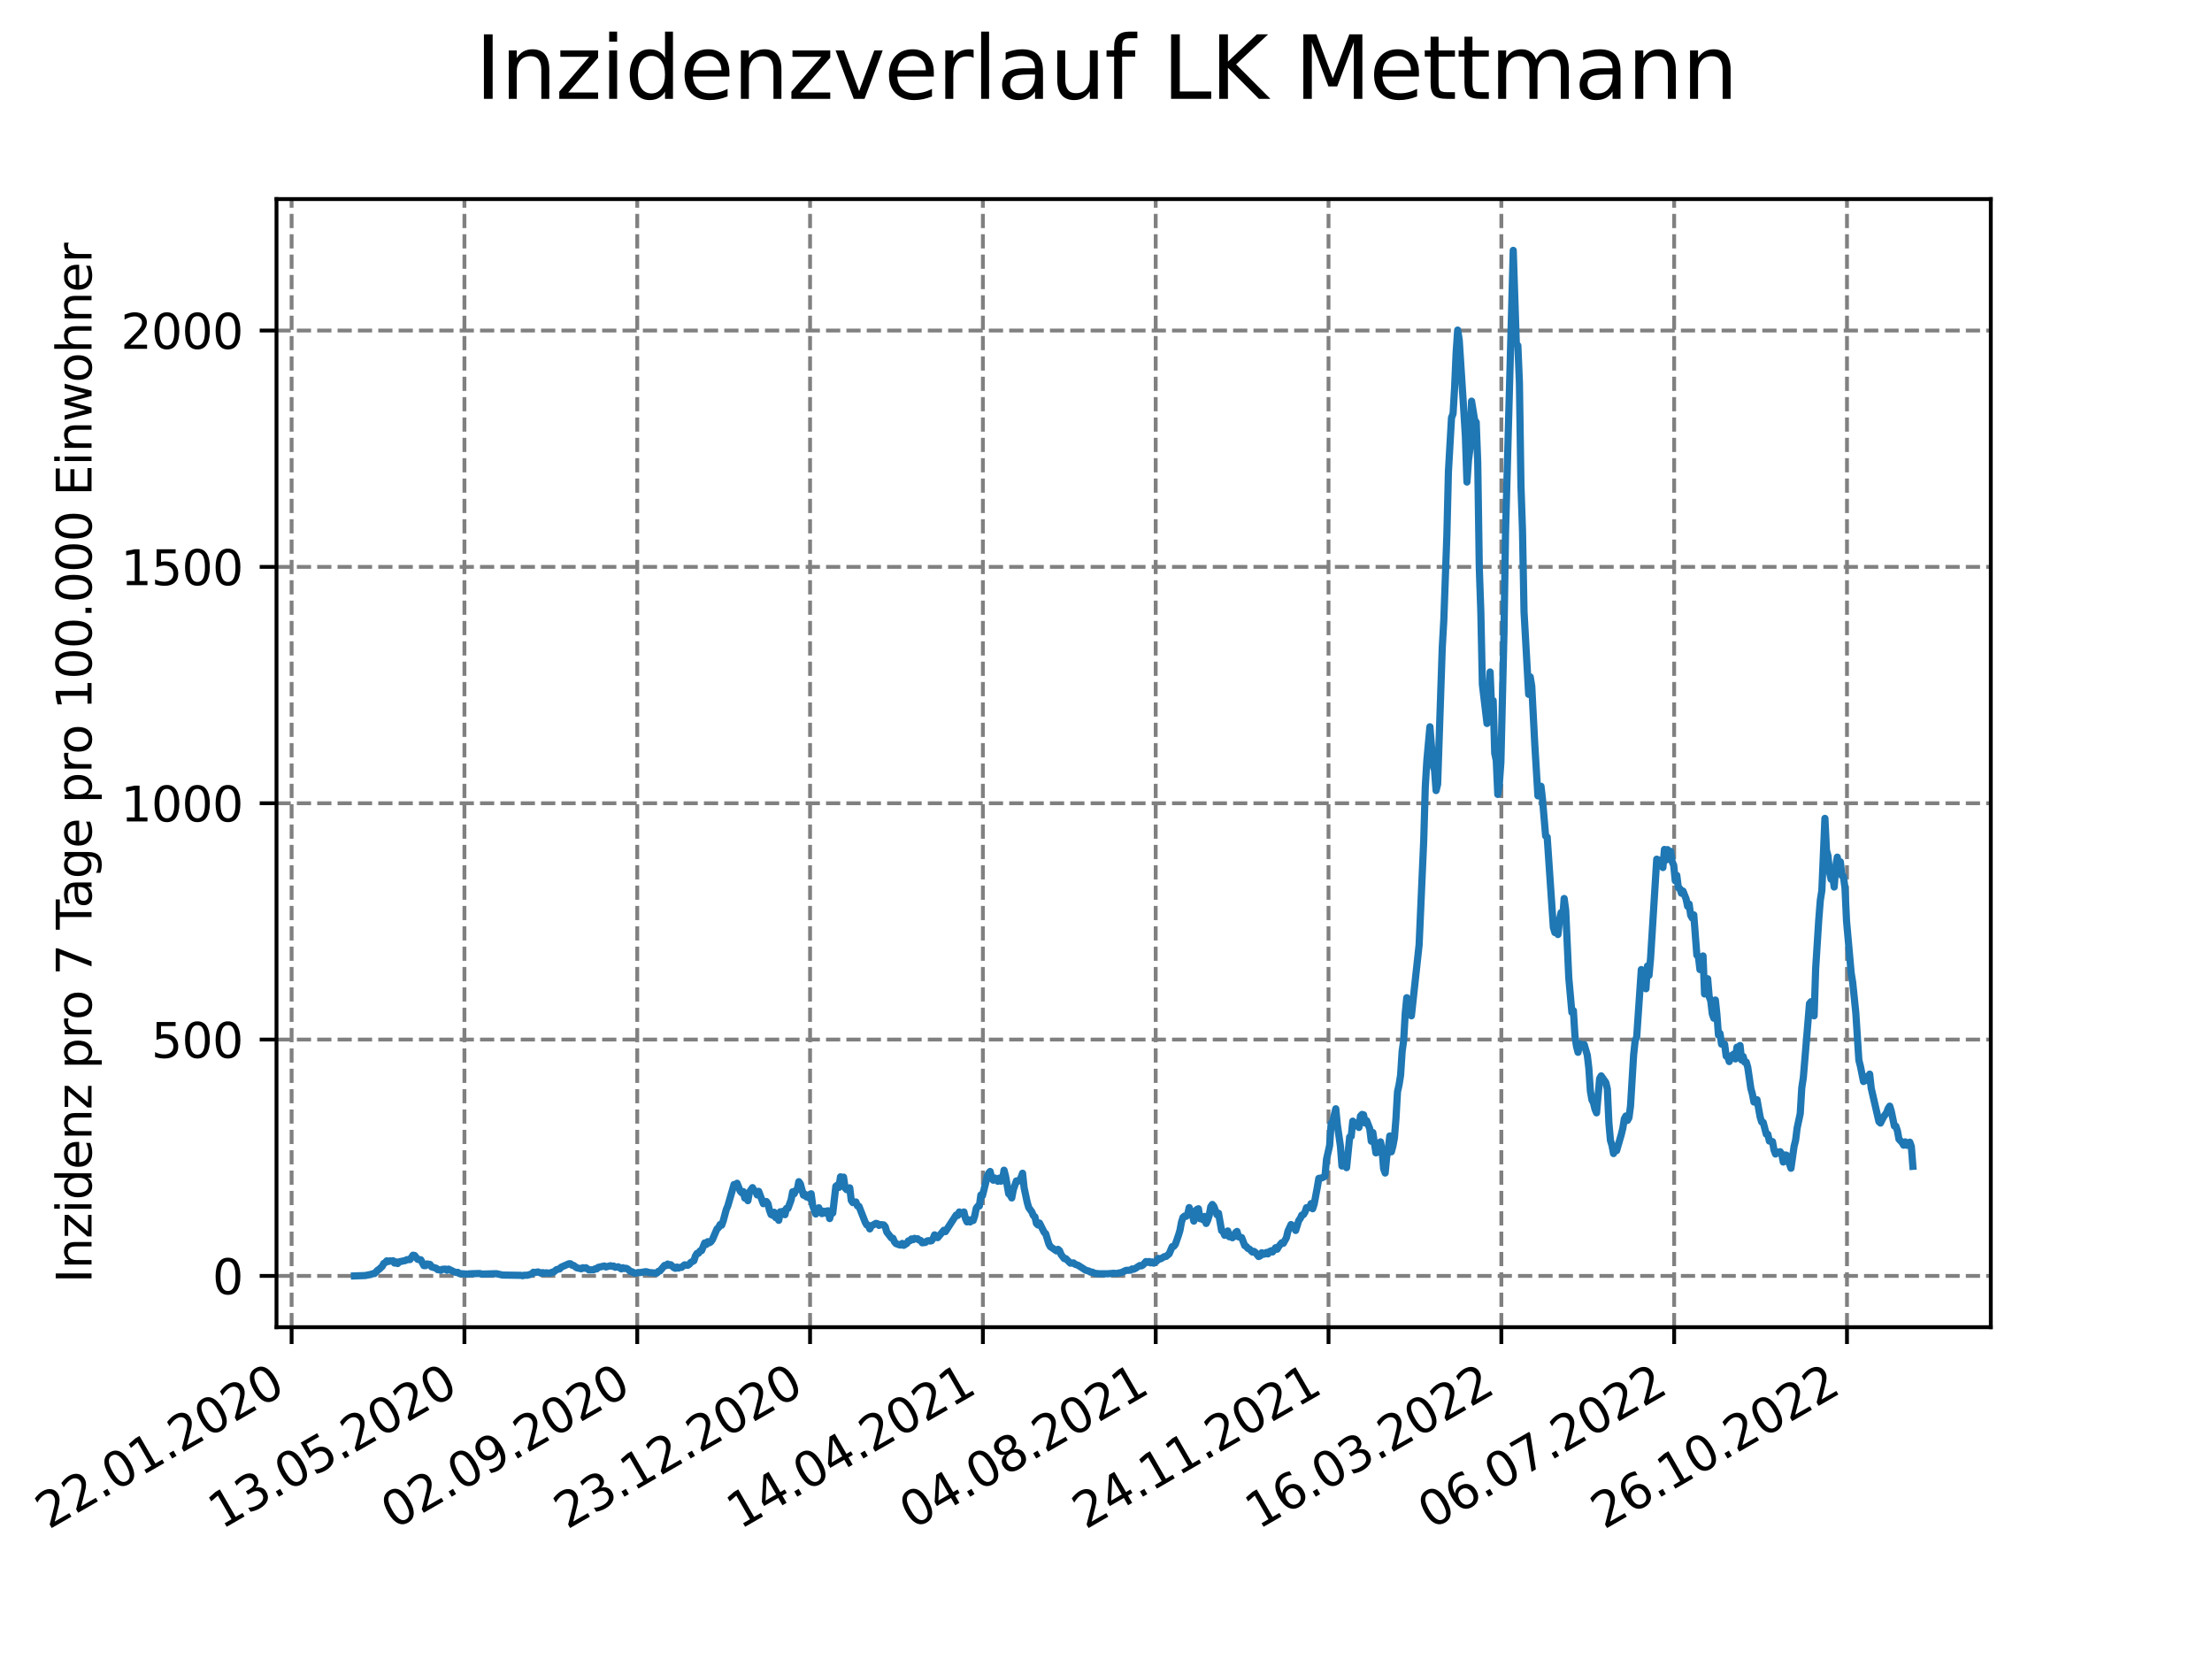 <?xml version="1.0" encoding="utf-8" standalone="no"?>
<!DOCTYPE svg PUBLIC "-//W3C//DTD SVG 1.1//EN"
  "http://www.w3.org/Graphics/SVG/1.1/DTD/svg11.dtd">
<svg xmlns:xlink="http://www.w3.org/1999/xlink" width="460.8pt" height="345.6pt" viewBox="0 0 460.8 345.6" xmlns="http://www.w3.org/2000/svg" version="1.1">
 <defs>
  <style type="text/css">*{stroke-linejoin: round; stroke-linecap: butt}</style>
 </defs>
 <g id="figure_1">
  <g id="patch_1">
   <path d="M 0 345.6 
L 460.8 345.6 
L 460.8 0 
L 0 0 
z
" style="fill: #ffffff"/>
  </g>
  <g id="axes_1">
   <g id="patch_2">
    <path d="M 57.6 276.48 
L 414.72 276.48 
L 414.72 41.472 
L 57.6 41.472 
z
" style="fill: #ffffff"/>
   </g>
   <g id="matplotlib.axis_1">
    <g id="xtick_1">
     <g id="line2d_1">
      <path d="M 60.747 276.48 
L 60.747 41.472 
" clip-path="url(#pd60120ddf6)" style="fill: none; stroke-dasharray: 2.96,1.28; stroke-dashoffset: 0; stroke: #808080; stroke-width: 0.8"/>
     </g>
     <g id="line2d_2">
      <defs>
       <path id="m080e0772f0" d="M 0 0 
L 0 3.5 
" style="stroke: #000000; stroke-width: 0.8"/>
      </defs>
      <g>
       <use xlink:href="#m080e0772f0" x="60.747" y="276.48" style="stroke: #000000; stroke-width: 0.8"/>
      </g>
     </g>
     <g id="text_1">
      <!-- 22.01.2020 -->
      <g transform="translate(10.122 318.689) rotate(-30) scale(0.1 -0.1)">
       <defs>
        <path id="DejaVuSans-32" d="M 1228 531 
L 3431 531 
L 3431 0 
L 469 0 
L 469 531 
Q 828 903 1448 1529 
Q 2069 2156 2228 2338 
Q 2531 2678 2651 2914 
Q 2772 3150 2772 3378 
Q 2772 3750 2511 3984 
Q 2250 4219 1831 4219 
Q 1534 4219 1204 4116 
Q 875 4013 500 3803 
L 500 4441 
Q 881 4594 1212 4672 
Q 1544 4750 1819 4750 
Q 2544 4750 2975 4387 
Q 3406 4025 3406 3419 
Q 3406 3131 3298 2873 
Q 3191 2616 2906 2266 
Q 2828 2175 2409 1742 
Q 1991 1309 1228 531 
z
" transform="scale(0.016)"/>
        <path id="DejaVuSans-2e" d="M 684 794 
L 1344 794 
L 1344 0 
L 684 0 
L 684 794 
z
" transform="scale(0.016)"/>
        <path id="DejaVuSans-30" d="M 2034 4250 
Q 1547 4250 1301 3770 
Q 1056 3291 1056 2328 
Q 1056 1369 1301 889 
Q 1547 409 2034 409 
Q 2525 409 2770 889 
Q 3016 1369 3016 2328 
Q 3016 3291 2770 3770 
Q 2525 4250 2034 4250 
z
M 2034 4750 
Q 2819 4750 3233 4129 
Q 3647 3509 3647 2328 
Q 3647 1150 3233 529 
Q 2819 -91 2034 -91 
Q 1250 -91 836 529 
Q 422 1150 422 2328 
Q 422 3509 836 4129 
Q 1250 4750 2034 4750 
z
" transform="scale(0.016)"/>
        <path id="DejaVuSans-31" d="M 794 531 
L 1825 531 
L 1825 4091 
L 703 3866 
L 703 4441 
L 1819 4666 
L 2450 4666 
L 2450 531 
L 3481 531 
L 3481 0 
L 794 0 
L 794 531 
z
" transform="scale(0.016)"/>
       </defs>
       <use xlink:href="#DejaVuSans-32"/>
       <use xlink:href="#DejaVuSans-32" x="63.623"/>
       <use xlink:href="#DejaVuSans-2e" x="127.246"/>
       <use xlink:href="#DejaVuSans-30" x="159.033"/>
       <use xlink:href="#DejaVuSans-31" x="222.656"/>
       <use xlink:href="#DejaVuSans-2e" x="286.279"/>
       <use xlink:href="#DejaVuSans-32" x="318.066"/>
       <use xlink:href="#DejaVuSans-30" x="381.689"/>
       <use xlink:href="#DejaVuSans-32" x="445.312"/>
       <use xlink:href="#DejaVuSans-30" x="508.936"/>
      </g>
     </g>
    </g>
    <g id="xtick_2">
     <g id="line2d_3">
      <path d="M 96.749 276.48 
L 96.749 41.472 
" clip-path="url(#pd60120ddf6)" style="fill: none; stroke-dasharray: 2.96,1.28; stroke-dashoffset: 0; stroke: #808080; stroke-width: 0.8"/>
     </g>
     <g id="line2d_4">
      <g>
       <use xlink:href="#m080e0772f0" x="96.749" y="276.48" style="stroke: #000000; stroke-width: 0.8"/>
      </g>
     </g>
     <g id="text_2">
      <!-- 13.05.2020 -->
      <g transform="translate(46.124 318.689) rotate(-30) scale(0.1 -0.1)">
       <defs>
        <path id="DejaVuSans-33" d="M 2597 2516 
Q 3050 2419 3304 2112 
Q 3559 1806 3559 1356 
Q 3559 666 3084 287 
Q 2609 -91 1734 -91 
Q 1441 -91 1130 -33 
Q 819 25 488 141 
L 488 750 
Q 750 597 1062 519 
Q 1375 441 1716 441 
Q 2309 441 2620 675 
Q 2931 909 2931 1356 
Q 2931 1769 2642 2001 
Q 2353 2234 1838 2234 
L 1294 2234 
L 1294 2753 
L 1863 2753 
Q 2328 2753 2575 2939 
Q 2822 3125 2822 3475 
Q 2822 3834 2567 4026 
Q 2313 4219 1838 4219 
Q 1578 4219 1281 4162 
Q 984 4106 628 3988 
L 628 4550 
Q 988 4650 1302 4700 
Q 1616 4750 1894 4750 
Q 2613 4750 3031 4423 
Q 3450 4097 3450 3541 
Q 3450 3153 3228 2886 
Q 3006 2619 2597 2516 
z
" transform="scale(0.016)"/>
        <path id="DejaVuSans-35" d="M 691 4666 
L 3169 4666 
L 3169 4134 
L 1269 4134 
L 1269 2991 
Q 1406 3038 1543 3061 
Q 1681 3084 1819 3084 
Q 2600 3084 3056 2656 
Q 3513 2228 3513 1497 
Q 3513 744 3044 326 
Q 2575 -91 1722 -91 
Q 1428 -91 1123 -41 
Q 819 9 494 109 
L 494 744 
Q 775 591 1075 516 
Q 1375 441 1709 441 
Q 2250 441 2565 725 
Q 2881 1009 2881 1497 
Q 2881 1984 2565 2268 
Q 2250 2553 1709 2553 
Q 1456 2553 1204 2497 
Q 953 2441 691 2322 
L 691 4666 
z
" transform="scale(0.016)"/>
       </defs>
       <use xlink:href="#DejaVuSans-31"/>
       <use xlink:href="#DejaVuSans-33" x="63.623"/>
       <use xlink:href="#DejaVuSans-2e" x="127.246"/>
       <use xlink:href="#DejaVuSans-30" x="159.033"/>
       <use xlink:href="#DejaVuSans-35" x="222.656"/>
       <use xlink:href="#DejaVuSans-2e" x="286.279"/>
       <use xlink:href="#DejaVuSans-32" x="318.066"/>
       <use xlink:href="#DejaVuSans-30" x="381.689"/>
       <use xlink:href="#DejaVuSans-32" x="445.312"/>
       <use xlink:href="#DejaVuSans-30" x="508.936"/>
      </g>
     </g>
    </g>
    <g id="xtick_3">
     <g id="line2d_5">
      <path d="M 132.75 276.48 
L 132.75 41.472 
" clip-path="url(#pd60120ddf6)" style="fill: none; stroke-dasharray: 2.96,1.28; stroke-dashoffset: 0; stroke: #808080; stroke-width: 0.8"/>
     </g>
     <g id="line2d_6">
      <g>
       <use xlink:href="#m080e0772f0" x="132.75" y="276.48" style="stroke: #000000; stroke-width: 0.8"/>
      </g>
     </g>
     <g id="text_3">
      <!-- 02.09.2020 -->
      <g transform="translate(82.125 318.689) rotate(-30) scale(0.1 -0.1)">
       <defs>
        <path id="DejaVuSans-39" d="M 703 97 
L 703 672 
Q 941 559 1184 500 
Q 1428 441 1663 441 
Q 2288 441 2617 861 
Q 2947 1281 2994 2138 
Q 2813 1869 2534 1725 
Q 2256 1581 1919 1581 
Q 1219 1581 811 2004 
Q 403 2428 403 3163 
Q 403 3881 828 4315 
Q 1253 4750 1959 4750 
Q 2769 4750 3195 4129 
Q 3622 3509 3622 2328 
Q 3622 1225 3098 567 
Q 2575 -91 1691 -91 
Q 1453 -91 1209 -44 
Q 966 3 703 97 
z
M 1959 2075 
Q 2384 2075 2632 2365 
Q 2881 2656 2881 3163 
Q 2881 3666 2632 3958 
Q 2384 4250 1959 4250 
Q 1534 4250 1286 3958 
Q 1038 3666 1038 3163 
Q 1038 2656 1286 2365 
Q 1534 2075 1959 2075 
z
" transform="scale(0.016)"/>
       </defs>
       <use xlink:href="#DejaVuSans-30"/>
       <use xlink:href="#DejaVuSans-32" x="63.623"/>
       <use xlink:href="#DejaVuSans-2e" x="127.246"/>
       <use xlink:href="#DejaVuSans-30" x="159.033"/>
       <use xlink:href="#DejaVuSans-39" x="222.656"/>
       <use xlink:href="#DejaVuSans-2e" x="286.279"/>
       <use xlink:href="#DejaVuSans-32" x="318.066"/>
       <use xlink:href="#DejaVuSans-30" x="381.689"/>
       <use xlink:href="#DejaVuSans-32" x="445.312"/>
       <use xlink:href="#DejaVuSans-30" x="508.936"/>
      </g>
     </g>
    </g>
    <g id="xtick_4">
     <g id="line2d_7">
      <path d="M 168.751 276.48 
L 168.751 41.472 
" clip-path="url(#pd60120ddf6)" style="fill: none; stroke-dasharray: 2.96,1.28; stroke-dashoffset: 0; stroke: #808080; stroke-width: 0.8"/>
     </g>
     <g id="line2d_8">
      <g>
       <use xlink:href="#m080e0772f0" x="168.751" y="276.48" style="stroke: #000000; stroke-width: 0.8"/>
      </g>
     </g>
     <g id="text_4">
      <!-- 23.12.2020 -->
      <g transform="translate(118.126 318.689) rotate(-30) scale(0.1 -0.1)">
       <use xlink:href="#DejaVuSans-32"/>
       <use xlink:href="#DejaVuSans-33" x="63.623"/>
       <use xlink:href="#DejaVuSans-2e" x="127.246"/>
       <use xlink:href="#DejaVuSans-31" x="159.033"/>
       <use xlink:href="#DejaVuSans-32" x="222.656"/>
       <use xlink:href="#DejaVuSans-2e" x="286.279"/>
       <use xlink:href="#DejaVuSans-32" x="318.066"/>
       <use xlink:href="#DejaVuSans-30" x="381.689"/>
       <use xlink:href="#DejaVuSans-32" x="445.312"/>
       <use xlink:href="#DejaVuSans-30" x="508.936"/>
      </g>
     </g>
    </g>
    <g id="xtick_5">
     <g id="line2d_9">
      <path d="M 204.753 276.48 
L 204.753 41.472 
" clip-path="url(#pd60120ddf6)" style="fill: none; stroke-dasharray: 2.96,1.28; stroke-dashoffset: 0; stroke: #808080; stroke-width: 0.8"/>
     </g>
     <g id="line2d_10">
      <g>
       <use xlink:href="#m080e0772f0" x="204.753" y="276.48" style="stroke: #000000; stroke-width: 0.8"/>
      </g>
     </g>
     <g id="text_5">
      <!-- 14.04.2021 -->
      <g transform="translate(154.127 318.689) rotate(-30) scale(0.1 -0.1)">
       <defs>
        <path id="DejaVuSans-34" d="M 2419 4116 
L 825 1625 
L 2419 1625 
L 2419 4116 
z
M 2253 4666 
L 3047 4666 
L 3047 1625 
L 3713 1625 
L 3713 1100 
L 3047 1100 
L 3047 0 
L 2419 0 
L 2419 1100 
L 313 1100 
L 313 1709 
L 2253 4666 
z
" transform="scale(0.016)"/>
       </defs>
       <use xlink:href="#DejaVuSans-31"/>
       <use xlink:href="#DejaVuSans-34" x="63.623"/>
       <use xlink:href="#DejaVuSans-2e" x="127.246"/>
       <use xlink:href="#DejaVuSans-30" x="159.033"/>
       <use xlink:href="#DejaVuSans-34" x="222.656"/>
       <use xlink:href="#DejaVuSans-2e" x="286.279"/>
       <use xlink:href="#DejaVuSans-32" x="318.066"/>
       <use xlink:href="#DejaVuSans-30" x="381.689"/>
       <use xlink:href="#DejaVuSans-32" x="445.312"/>
       <use xlink:href="#DejaVuSans-31" x="508.936"/>
      </g>
     </g>
    </g>
    <g id="xtick_6">
     <g id="line2d_11">
      <path d="M 240.754 276.48 
L 240.754 41.472 
" clip-path="url(#pd60120ddf6)" style="fill: none; stroke-dasharray: 2.96,1.28; stroke-dashoffset: 0; stroke: #808080; stroke-width: 0.8"/>
     </g>
     <g id="line2d_12">
      <g>
       <use xlink:href="#m080e0772f0" x="240.754" y="276.48" style="stroke: #000000; stroke-width: 0.8"/>
      </g>
     </g>
     <g id="text_6">
      <!-- 04.08.2021 -->
      <g transform="translate(190.129 318.689) rotate(-30) scale(0.1 -0.1)">
       <defs>
        <path id="DejaVuSans-38" d="M 2034 2216 
Q 1584 2216 1326 1975 
Q 1069 1734 1069 1313 
Q 1069 891 1326 650 
Q 1584 409 2034 409 
Q 2484 409 2743 651 
Q 3003 894 3003 1313 
Q 3003 1734 2745 1975 
Q 2488 2216 2034 2216 
z
M 1403 2484 
Q 997 2584 770 2862 
Q 544 3141 544 3541 
Q 544 4100 942 4425 
Q 1341 4750 2034 4750 
Q 2731 4750 3128 4425 
Q 3525 4100 3525 3541 
Q 3525 3141 3298 2862 
Q 3072 2584 2669 2484 
Q 3125 2378 3379 2068 
Q 3634 1759 3634 1313 
Q 3634 634 3220 271 
Q 2806 -91 2034 -91 
Q 1263 -91 848 271 
Q 434 634 434 1313 
Q 434 1759 690 2068 
Q 947 2378 1403 2484 
z
M 1172 3481 
Q 1172 3119 1398 2916 
Q 1625 2713 2034 2713 
Q 2441 2713 2670 2916 
Q 2900 3119 2900 3481 
Q 2900 3844 2670 4047 
Q 2441 4250 2034 4250 
Q 1625 4250 1398 4047 
Q 1172 3844 1172 3481 
z
" transform="scale(0.016)"/>
       </defs>
       <use xlink:href="#DejaVuSans-30"/>
       <use xlink:href="#DejaVuSans-34" x="63.623"/>
       <use xlink:href="#DejaVuSans-2e" x="127.246"/>
       <use xlink:href="#DejaVuSans-30" x="159.033"/>
       <use xlink:href="#DejaVuSans-38" x="222.656"/>
       <use xlink:href="#DejaVuSans-2e" x="286.279"/>
       <use xlink:href="#DejaVuSans-32" x="318.066"/>
       <use xlink:href="#DejaVuSans-30" x="381.689"/>
       <use xlink:href="#DejaVuSans-32" x="445.312"/>
       <use xlink:href="#DejaVuSans-31" x="508.936"/>
      </g>
     </g>
    </g>
    <g id="xtick_7">
     <g id="line2d_13">
      <path d="M 276.755 276.48 
L 276.755 41.472 
" clip-path="url(#pd60120ddf6)" style="fill: none; stroke-dasharray: 2.96,1.28; stroke-dashoffset: 0; stroke: #808080; stroke-width: 0.8"/>
     </g>
     <g id="line2d_14">
      <g>
       <use xlink:href="#m080e0772f0" x="276.755" y="276.48" style="stroke: #000000; stroke-width: 0.8"/>
      </g>
     </g>
     <g id="text_7">
      <!-- 24.11.2021 -->
      <g transform="translate(226.13 318.689) rotate(-30) scale(0.1 -0.1)">
       <use xlink:href="#DejaVuSans-32"/>
       <use xlink:href="#DejaVuSans-34" x="63.623"/>
       <use xlink:href="#DejaVuSans-2e" x="127.246"/>
       <use xlink:href="#DejaVuSans-31" x="159.033"/>
       <use xlink:href="#DejaVuSans-31" x="222.656"/>
       <use xlink:href="#DejaVuSans-2e" x="286.279"/>
       <use xlink:href="#DejaVuSans-32" x="318.066"/>
       <use xlink:href="#DejaVuSans-30" x="381.689"/>
       <use xlink:href="#DejaVuSans-32" x="445.312"/>
       <use xlink:href="#DejaVuSans-31" x="508.936"/>
      </g>
     </g>
    </g>
    <g id="xtick_8">
     <g id="line2d_15">
      <path d="M 312.757 276.48 
L 312.757 41.472 
" clip-path="url(#pd60120ddf6)" style="fill: none; stroke-dasharray: 2.96,1.28; stroke-dashoffset: 0; stroke: #808080; stroke-width: 0.8"/>
     </g>
     <g id="line2d_16">
      <g>
       <use xlink:href="#m080e0772f0" x="312.757" y="276.48" style="stroke: #000000; stroke-width: 0.8"/>
      </g>
     </g>
     <g id="text_8">
      <!-- 16.03.2022 -->
      <g transform="translate(262.131 318.689) rotate(-30) scale(0.1 -0.1)">
       <defs>
        <path id="DejaVuSans-36" d="M 2113 2584 
Q 1688 2584 1439 2293 
Q 1191 2003 1191 1497 
Q 1191 994 1439 701 
Q 1688 409 2113 409 
Q 2538 409 2786 701 
Q 3034 994 3034 1497 
Q 3034 2003 2786 2293 
Q 2538 2584 2113 2584 
z
M 3366 4563 
L 3366 3988 
Q 3128 4100 2886 4159 
Q 2644 4219 2406 4219 
Q 1781 4219 1451 3797 
Q 1122 3375 1075 2522 
Q 1259 2794 1537 2939 
Q 1816 3084 2150 3084 
Q 2853 3084 3261 2657 
Q 3669 2231 3669 1497 
Q 3669 778 3244 343 
Q 2819 -91 2113 -91 
Q 1303 -91 875 529 
Q 447 1150 447 2328 
Q 447 3434 972 4092 
Q 1497 4750 2381 4750 
Q 2619 4750 2861 4703 
Q 3103 4656 3366 4563 
z
" transform="scale(0.016)"/>
       </defs>
       <use xlink:href="#DejaVuSans-31"/>
       <use xlink:href="#DejaVuSans-36" x="63.623"/>
       <use xlink:href="#DejaVuSans-2e" x="127.246"/>
       <use xlink:href="#DejaVuSans-30" x="159.033"/>
       <use xlink:href="#DejaVuSans-33" x="222.656"/>
       <use xlink:href="#DejaVuSans-2e" x="286.279"/>
       <use xlink:href="#DejaVuSans-32" x="318.066"/>
       <use xlink:href="#DejaVuSans-30" x="381.689"/>
       <use xlink:href="#DejaVuSans-32" x="445.312"/>
       <use xlink:href="#DejaVuSans-32" x="508.936"/>
      </g>
     </g>
    </g>
    <g id="xtick_9">
     <g id="line2d_17">
      <path d="M 348.758 276.48 
L 348.758 41.472 
" clip-path="url(#pd60120ddf6)" style="fill: none; stroke-dasharray: 2.96,1.28; stroke-dashoffset: 0; stroke: #808080; stroke-width: 0.8"/>
     </g>
     <g id="line2d_18">
      <g>
       <use xlink:href="#m080e0772f0" x="348.758" y="276.48" style="stroke: #000000; stroke-width: 0.8"/>
      </g>
     </g>
     <g id="text_9">
      <!-- 06.07.2022 -->
      <g transform="translate(298.133 318.689) rotate(-30) scale(0.1 -0.1)">
       <defs>
        <path id="DejaVuSans-37" d="M 525 4666 
L 3525 4666 
L 3525 4397 
L 1831 0 
L 1172 0 
L 2766 4134 
L 525 4134 
L 525 4666 
z
" transform="scale(0.016)"/>
       </defs>
       <use xlink:href="#DejaVuSans-30"/>
       <use xlink:href="#DejaVuSans-36" x="63.623"/>
       <use xlink:href="#DejaVuSans-2e" x="127.246"/>
       <use xlink:href="#DejaVuSans-30" x="159.033"/>
       <use xlink:href="#DejaVuSans-37" x="222.656"/>
       <use xlink:href="#DejaVuSans-2e" x="286.279"/>
       <use xlink:href="#DejaVuSans-32" x="318.066"/>
       <use xlink:href="#DejaVuSans-30" x="381.689"/>
       <use xlink:href="#DejaVuSans-32" x="445.312"/>
       <use xlink:href="#DejaVuSans-32" x="508.936"/>
      </g>
     </g>
    </g>
    <g id="xtick_10">
     <g id="line2d_19">
      <path d="M 384.759 276.48 
L 384.759 41.472 
" clip-path="url(#pd60120ddf6)" style="fill: none; stroke-dasharray: 2.96,1.28; stroke-dashoffset: 0; stroke: #808080; stroke-width: 0.8"/>
     </g>
     <g id="line2d_20">
      <g>
       <use xlink:href="#m080e0772f0" x="384.759" y="276.48" style="stroke: #000000; stroke-width: 0.8"/>
      </g>
     </g>
     <g id="text_10">
      <!-- 26.10.2022 -->
      <g transform="translate(334.134 318.689) rotate(-30) scale(0.1 -0.1)">
       <use xlink:href="#DejaVuSans-32"/>
       <use xlink:href="#DejaVuSans-36" x="63.623"/>
       <use xlink:href="#DejaVuSans-2e" x="127.246"/>
       <use xlink:href="#DejaVuSans-31" x="159.033"/>
       <use xlink:href="#DejaVuSans-30" x="222.656"/>
       <use xlink:href="#DejaVuSans-2e" x="286.279"/>
       <use xlink:href="#DejaVuSans-32" x="318.066"/>
       <use xlink:href="#DejaVuSans-30" x="381.689"/>
       <use xlink:href="#DejaVuSans-32" x="445.312"/>
       <use xlink:href="#DejaVuSans-32" x="508.936"/>
      </g>
     </g>
    </g>
   </g>
   <g id="matplotlib.axis_2">
    <g id="ytick_1">
     <g id="line2d_21">
      <path d="M 57.6 265.798 
L 414.72 265.798 
" clip-path="url(#pd60120ddf6)" style="fill: none; stroke-dasharray: 2.96,1.28; stroke-dashoffset: 0; stroke: #808080; stroke-width: 0.8"/>
     </g>
     <g id="line2d_22">
      <defs>
       <path id="m9ef0b324c5" d="M 0 0 
L -3.5 0 
" style="stroke: #000000; stroke-width: 0.8"/>
      </defs>
      <g>
       <use xlink:href="#m9ef0b324c5" x="57.6" y="265.798" style="stroke: #000000; stroke-width: 0.8"/>
      </g>
     </g>
     <g id="text_11">
      <!-- 0 -->
      <g transform="translate(44.237 269.597) scale(0.1 -0.1)">
       <use xlink:href="#DejaVuSans-30"/>
      </g>
     </g>
    </g>
    <g id="ytick_2">
     <g id="line2d_23">
      <path d="M 57.6 216.562 
L 414.72 216.562 
" clip-path="url(#pd60120ddf6)" style="fill: none; stroke-dasharray: 2.96,1.28; stroke-dashoffset: 0; stroke: #808080; stroke-width: 0.8"/>
     </g>
     <g id="line2d_24">
      <g>
       <use xlink:href="#m9ef0b324c5" x="57.6" y="216.562" style="stroke: #000000; stroke-width: 0.8"/>
      </g>
     </g>
     <g id="text_12">
      <!-- 500 -->
      <g transform="translate(31.512 220.362) scale(0.1 -0.1)">
       <use xlink:href="#DejaVuSans-35"/>
       <use xlink:href="#DejaVuSans-30" x="63.623"/>
       <use xlink:href="#DejaVuSans-30" x="127.246"/>
      </g>
     </g>
    </g>
    <g id="ytick_3">
     <g id="line2d_25">
      <path d="M 57.6 167.327 
L 414.72 167.327 
" clip-path="url(#pd60120ddf6)" style="fill: none; stroke-dasharray: 2.96,1.28; stroke-dashoffset: 0; stroke: #808080; stroke-width: 0.8"/>
     </g>
     <g id="line2d_26">
      <g>
       <use xlink:href="#m9ef0b324c5" x="57.6" y="167.327" style="stroke: #000000; stroke-width: 0.8"/>
      </g>
     </g>
     <g id="text_13">
      <!-- 1000 -->
      <g transform="translate(25.15 171.126) scale(0.1 -0.1)">
       <use xlink:href="#DejaVuSans-31"/>
       <use xlink:href="#DejaVuSans-30" x="63.623"/>
       <use xlink:href="#DejaVuSans-30" x="127.246"/>
       <use xlink:href="#DejaVuSans-30" x="190.869"/>
      </g>
     </g>
    </g>
    <g id="ytick_4">
     <g id="line2d_27">
      <path d="M 57.6 118.092 
L 414.72 118.092 
" clip-path="url(#pd60120ddf6)" style="fill: none; stroke-dasharray: 2.96,1.28; stroke-dashoffset: 0; stroke: #808080; stroke-width: 0.8"/>
     </g>
     <g id="line2d_28">
      <g>
       <use xlink:href="#m9ef0b324c5" x="57.6" y="118.092" style="stroke: #000000; stroke-width: 0.8"/>
      </g>
     </g>
     <g id="text_14">
      <!-- 1500 -->
      <g transform="translate(25.15 121.891) scale(0.1 -0.1)">
       <use xlink:href="#DejaVuSans-31"/>
       <use xlink:href="#DejaVuSans-35" x="63.623"/>
       <use xlink:href="#DejaVuSans-30" x="127.246"/>
       <use xlink:href="#DejaVuSans-30" x="190.869"/>
      </g>
     </g>
    </g>
    <g id="ytick_5">
     <g id="line2d_29">
      <path d="M 57.6 68.856 
L 414.72 68.856 
" clip-path="url(#pd60120ddf6)" style="fill: none; stroke-dasharray: 2.96,1.28; stroke-dashoffset: 0; stroke: #808080; stroke-width: 0.8"/>
     </g>
     <g id="line2d_30">
      <g>
       <use xlink:href="#m9ef0b324c5" x="57.6" y="68.856" style="stroke: #000000; stroke-width: 0.8"/>
      </g>
     </g>
     <g id="text_15">
      <!-- 2000 -->
      <g transform="translate(25.15 72.656) scale(0.1 -0.1)">
       <use xlink:href="#DejaVuSans-32"/>
       <use xlink:href="#DejaVuSans-30" x="63.623"/>
       <use xlink:href="#DejaVuSans-30" x="127.246"/>
       <use xlink:href="#DejaVuSans-30" x="190.869"/>
      </g>
     </g>
    </g>
    <g id="text_16">
     <!-- Inzidenz pro 7 Tage pro 100.000 Einwohner -->
     <g transform="translate(19.07 267.301) rotate(-90) scale(0.1 -0.1)">
      <defs>
       <path id="DejaVuSans-49" d="M 628 4666 
L 1259 4666 
L 1259 0 
L 628 0 
L 628 4666 
z
" transform="scale(0.016)"/>
       <path id="DejaVuSans-6e" d="M 3513 2113 
L 3513 0 
L 2938 0 
L 2938 2094 
Q 2938 2591 2744 2837 
Q 2550 3084 2163 3084 
Q 1697 3084 1428 2787 
Q 1159 2491 1159 1978 
L 1159 0 
L 581 0 
L 581 3500 
L 1159 3500 
L 1159 2956 
Q 1366 3272 1645 3428 
Q 1925 3584 2291 3584 
Q 2894 3584 3203 3211 
Q 3513 2838 3513 2113 
z
" transform="scale(0.016)"/>
       <path id="DejaVuSans-7a" d="M 353 3500 
L 3084 3500 
L 3084 2975 
L 922 459 
L 3084 459 
L 3084 0 
L 275 0 
L 275 525 
L 2438 3041 
L 353 3041 
L 353 3500 
z
" transform="scale(0.016)"/>
       <path id="DejaVuSans-69" d="M 603 3500 
L 1178 3500 
L 1178 0 
L 603 0 
L 603 3500 
z
M 603 4863 
L 1178 4863 
L 1178 4134 
L 603 4134 
L 603 4863 
z
" transform="scale(0.016)"/>
       <path id="DejaVuSans-64" d="M 2906 2969 
L 2906 4863 
L 3481 4863 
L 3481 0 
L 2906 0 
L 2906 525 
Q 2725 213 2448 61 
Q 2172 -91 1784 -91 
Q 1150 -91 751 415 
Q 353 922 353 1747 
Q 353 2572 751 3078 
Q 1150 3584 1784 3584 
Q 2172 3584 2448 3432 
Q 2725 3281 2906 2969 
z
M 947 1747 
Q 947 1113 1208 752 
Q 1469 391 1925 391 
Q 2381 391 2643 752 
Q 2906 1113 2906 1747 
Q 2906 2381 2643 2742 
Q 2381 3103 1925 3103 
Q 1469 3103 1208 2742 
Q 947 2381 947 1747 
z
" transform="scale(0.016)"/>
       <path id="DejaVuSans-65" d="M 3597 1894 
L 3597 1613 
L 953 1613 
Q 991 1019 1311 708 
Q 1631 397 2203 397 
Q 2534 397 2845 478 
Q 3156 559 3463 722 
L 3463 178 
Q 3153 47 2828 -22 
Q 2503 -91 2169 -91 
Q 1331 -91 842 396 
Q 353 884 353 1716 
Q 353 2575 817 3079 
Q 1281 3584 2069 3584 
Q 2775 3584 3186 3129 
Q 3597 2675 3597 1894 
z
M 3022 2063 
Q 3016 2534 2758 2815 
Q 2500 3097 2075 3097 
Q 1594 3097 1305 2825 
Q 1016 2553 972 2059 
L 3022 2063 
z
" transform="scale(0.016)"/>
       <path id="DejaVuSans-20" transform="scale(0.016)"/>
       <path id="DejaVuSans-70" d="M 1159 525 
L 1159 -1331 
L 581 -1331 
L 581 3500 
L 1159 3500 
L 1159 2969 
Q 1341 3281 1617 3432 
Q 1894 3584 2278 3584 
Q 2916 3584 3314 3078 
Q 3713 2572 3713 1747 
Q 3713 922 3314 415 
Q 2916 -91 2278 -91 
Q 1894 -91 1617 61 
Q 1341 213 1159 525 
z
M 3116 1747 
Q 3116 2381 2855 2742 
Q 2594 3103 2138 3103 
Q 1681 3103 1420 2742 
Q 1159 2381 1159 1747 
Q 1159 1113 1420 752 
Q 1681 391 2138 391 
Q 2594 391 2855 752 
Q 3116 1113 3116 1747 
z
" transform="scale(0.016)"/>
       <path id="DejaVuSans-72" d="M 2631 2963 
Q 2534 3019 2420 3045 
Q 2306 3072 2169 3072 
Q 1681 3072 1420 2755 
Q 1159 2438 1159 1844 
L 1159 0 
L 581 0 
L 581 3500 
L 1159 3500 
L 1159 2956 
Q 1341 3275 1631 3429 
Q 1922 3584 2338 3584 
Q 2397 3584 2469 3576 
Q 2541 3569 2628 3553 
L 2631 2963 
z
" transform="scale(0.016)"/>
       <path id="DejaVuSans-6f" d="M 1959 3097 
Q 1497 3097 1228 2736 
Q 959 2375 959 1747 
Q 959 1119 1226 758 
Q 1494 397 1959 397 
Q 2419 397 2687 759 
Q 2956 1122 2956 1747 
Q 2956 2369 2687 2733 
Q 2419 3097 1959 3097 
z
M 1959 3584 
Q 2709 3584 3137 3096 
Q 3566 2609 3566 1747 
Q 3566 888 3137 398 
Q 2709 -91 1959 -91 
Q 1206 -91 779 398 
Q 353 888 353 1747 
Q 353 2609 779 3096 
Q 1206 3584 1959 3584 
z
" transform="scale(0.016)"/>
       <path id="DejaVuSans-54" d="M -19 4666 
L 3928 4666 
L 3928 4134 
L 2272 4134 
L 2272 0 
L 1638 0 
L 1638 4134 
L -19 4134 
L -19 4666 
z
" transform="scale(0.016)"/>
       <path id="DejaVuSans-61" d="M 2194 1759 
Q 1497 1759 1228 1600 
Q 959 1441 959 1056 
Q 959 750 1161 570 
Q 1363 391 1709 391 
Q 2188 391 2477 730 
Q 2766 1069 2766 1631 
L 2766 1759 
L 2194 1759 
z
M 3341 1997 
L 3341 0 
L 2766 0 
L 2766 531 
Q 2569 213 2275 61 
Q 1981 -91 1556 -91 
Q 1019 -91 701 211 
Q 384 513 384 1019 
Q 384 1609 779 1909 
Q 1175 2209 1959 2209 
L 2766 2209 
L 2766 2266 
Q 2766 2663 2505 2880 
Q 2244 3097 1772 3097 
Q 1472 3097 1187 3025 
Q 903 2953 641 2809 
L 641 3341 
Q 956 3463 1253 3523 
Q 1550 3584 1831 3584 
Q 2591 3584 2966 3190 
Q 3341 2797 3341 1997 
z
" transform="scale(0.016)"/>
       <path id="DejaVuSans-67" d="M 2906 1791 
Q 2906 2416 2648 2759 
Q 2391 3103 1925 3103 
Q 1463 3103 1205 2759 
Q 947 2416 947 1791 
Q 947 1169 1205 825 
Q 1463 481 1925 481 
Q 2391 481 2648 825 
Q 2906 1169 2906 1791 
z
M 3481 434 
Q 3481 -459 3084 -895 
Q 2688 -1331 1869 -1331 
Q 1566 -1331 1297 -1286 
Q 1028 -1241 775 -1147 
L 775 -588 
Q 1028 -725 1275 -790 
Q 1522 -856 1778 -856 
Q 2344 -856 2625 -561 
Q 2906 -266 2906 331 
L 2906 616 
Q 2728 306 2450 153 
Q 2172 0 1784 0 
Q 1141 0 747 490 
Q 353 981 353 1791 
Q 353 2603 747 3093 
Q 1141 3584 1784 3584 
Q 2172 3584 2450 3431 
Q 2728 3278 2906 2969 
L 2906 3500 
L 3481 3500 
L 3481 434 
z
" transform="scale(0.016)"/>
       <path id="DejaVuSans-45" d="M 628 4666 
L 3578 4666 
L 3578 4134 
L 1259 4134 
L 1259 2753 
L 3481 2753 
L 3481 2222 
L 1259 2222 
L 1259 531 
L 3634 531 
L 3634 0 
L 628 0 
L 628 4666 
z
" transform="scale(0.016)"/>
       <path id="DejaVuSans-77" d="M 269 3500 
L 844 3500 
L 1563 769 
L 2278 3500 
L 2956 3500 
L 3675 769 
L 4391 3500 
L 4966 3500 
L 4050 0 
L 3372 0 
L 2619 2869 
L 1863 0 
L 1184 0 
L 269 3500 
z
" transform="scale(0.016)"/>
       <path id="DejaVuSans-68" d="M 3513 2113 
L 3513 0 
L 2938 0 
L 2938 2094 
Q 2938 2591 2744 2837 
Q 2550 3084 2163 3084 
Q 1697 3084 1428 2787 
Q 1159 2491 1159 1978 
L 1159 0 
L 581 0 
L 581 4863 
L 1159 4863 
L 1159 2956 
Q 1366 3272 1645 3428 
Q 1925 3584 2291 3584 
Q 2894 3584 3203 3211 
Q 3513 2838 3513 2113 
z
" transform="scale(0.016)"/>
      </defs>
      <use xlink:href="#DejaVuSans-49"/>
      <use xlink:href="#DejaVuSans-6e" x="29.492"/>
      <use xlink:href="#DejaVuSans-7a" x="92.871"/>
      <use xlink:href="#DejaVuSans-69" x="145.361"/>
      <use xlink:href="#DejaVuSans-64" x="173.145"/>
      <use xlink:href="#DejaVuSans-65" x="236.621"/>
      <use xlink:href="#DejaVuSans-6e" x="298.145"/>
      <use xlink:href="#DejaVuSans-7a" x="361.523"/>
      <use xlink:href="#DejaVuSans-20" x="414.014"/>
      <use xlink:href="#DejaVuSans-70" x="445.801"/>
      <use xlink:href="#DejaVuSans-72" x="509.277"/>
      <use xlink:href="#DejaVuSans-6f" x="548.141"/>
      <use xlink:href="#DejaVuSans-20" x="609.322"/>
      <use xlink:href="#DejaVuSans-37" x="641.109"/>
      <use xlink:href="#DejaVuSans-20" x="704.732"/>
      <use xlink:href="#DejaVuSans-54" x="736.52"/>
      <use xlink:href="#DejaVuSans-61" x="781.104"/>
      <use xlink:href="#DejaVuSans-67" x="842.383"/>
      <use xlink:href="#DejaVuSans-65" x="905.859"/>
      <use xlink:href="#DejaVuSans-20" x="967.383"/>
      <use xlink:href="#DejaVuSans-70" x="999.17"/>
      <use xlink:href="#DejaVuSans-72" x="1062.646"/>
      <use xlink:href="#DejaVuSans-6f" x="1101.51"/>
      <use xlink:href="#DejaVuSans-20" x="1162.691"/>
      <use xlink:href="#DejaVuSans-31" x="1194.479"/>
      <use xlink:href="#DejaVuSans-30" x="1258.102"/>
      <use xlink:href="#DejaVuSans-30" x="1321.725"/>
      <use xlink:href="#DejaVuSans-2e" x="1385.348"/>
      <use xlink:href="#DejaVuSans-30" x="1417.135"/>
      <use xlink:href="#DejaVuSans-30" x="1480.758"/>
      <use xlink:href="#DejaVuSans-30" x="1544.381"/>
      <use xlink:href="#DejaVuSans-20" x="1608.004"/>
      <use xlink:href="#DejaVuSans-45" x="1639.791"/>
      <use xlink:href="#DejaVuSans-69" x="1702.975"/>
      <use xlink:href="#DejaVuSans-6e" x="1730.758"/>
      <use xlink:href="#DejaVuSans-77" x="1794.137"/>
      <use xlink:href="#DejaVuSans-6f" x="1875.924"/>
      <use xlink:href="#DejaVuSans-68" x="1937.105"/>
      <use xlink:href="#DejaVuSans-6e" x="2000.484"/>
      <use xlink:href="#DejaVuSans-65" x="2063.863"/>
      <use xlink:href="#DejaVuSans-72" x="2125.387"/>
     </g>
    </g>
   </g>
   <g id="line2d_31">
    <path d="M 73.833 265.798 
L 76.083 265.717 
L 77.369 265.453 
L 77.69 265.311 
L 78.011 265.311 
L 78.654 264.622 
L 78.976 264.419 
L 79.619 263.81 
L 79.94 263.202 
L 80.262 263.02 
L 80.583 262.655 
L 80.904 262.796 
L 81.226 262.655 
L 81.547 262.715 
L 81.869 262.634 
L 82.19 263.121 
L 82.512 262.878 
L 82.833 263.222 
L 83.154 262.857 
L 84.44 262.594 
L 84.762 262.411 
L 85.405 262.391 
L 86.047 261.478 
L 86.369 261.539 
L 87.012 262.35 
L 87.655 262.431 
L 88.298 263.648 
L 88.619 263.668 
L 88.94 263.303 
L 89.583 263.405 
L 89.905 263.912 
L 90.869 264.196 
L 91.19 264.5 
L 91.512 264.5 
L 91.833 264.642 
L 92.155 264.419 
L 92.798 264.378 
L 93.119 264.622 
L 93.441 264.378 
L 94.726 265.007 
L 95.048 265.088 
L 95.369 265.047 
L 95.691 265.311 
L 97.298 265.413 
L 97.941 265.352 
L 99.869 265.291 
L 100.512 265.413 
L 103.405 265.331 
L 104.691 265.615 
L 108.548 265.676 
L 108.87 265.757 
L 109.191 265.656 
L 109.834 265.656 
L 110.798 265.372 
L 111.12 265.027 
L 111.441 265.088 
L 112.084 264.966 
L 112.727 265.23 
L 113.048 265.108 
L 113.37 265.23 
L 113.691 265.149 
L 114.656 265.23 
L 114.977 265.027 
L 115.299 265.007 
L 115.941 264.48 
L 116.584 264.338 
L 116.906 263.973 
L 118.513 263.263 
L 118.834 263.263 
L 119.156 263.567 
L 119.477 263.608 
L 120.12 264.094 
L 121.084 264.317 
L 121.406 264.094 
L 121.727 264.196 
L 122.049 264.094 
L 122.692 264.54 
L 123.656 264.52 
L 123.977 264.317 
L 124.299 264.338 
L 124.62 264.013 
L 125.906 263.729 
L 126.227 263.932 
L 127.192 263.668 
L 127.513 263.79 
L 127.835 263.75 
L 128.156 263.993 
L 128.799 263.892 
L 129.442 264.338 
L 129.763 264.094 
L 130.085 264.257 
L 130.406 264.196 
L 130.728 264.338 
L 131.371 264.906 
L 131.692 264.926 
L 132.013 265.149 
L 132.335 265.23 
L 132.978 265.088 
L 133.299 265.108 
L 133.942 265.007 
L 134.585 264.906 
L 135.228 265.088 
L 135.871 265.149 
L 136.835 265.21 
L 137.156 264.845 
L 137.478 264.764 
L 138.442 263.608 
L 138.764 263.648 
L 139.085 263.324 
L 139.407 263.567 
L 139.728 263.466 
L 140.371 264.074 
L 140.692 264.216 
L 141.014 263.952 
L 141.335 264.175 
L 141.657 264.013 
L 141.978 264.013 
L 142.621 263.486 
L 143.264 263.587 
L 143.585 263.385 
L 143.907 262.979 
L 144.55 262.634 
L 144.871 261.641 
L 145.192 261.113 
L 145.514 261.073 
L 145.835 260.586 
L 146.157 260.525 
L 146.8 258.923 
L 147.121 259.248 
L 147.443 258.659 
L 147.764 258.903 
L 148.085 258.7 
L 148.407 258.234 
L 149.371 255.983 
L 149.693 255.739 
L 150.014 255.09 
L 150.335 255.232 
L 150.657 254.34 
L 151.3 251.947 
L 151.621 251.197 
L 152.907 246.755 
L 153.228 247.1 
L 153.55 246.492 
L 154.193 248.114 
L 154.514 248.479 
L 154.836 248.236 
L 155.157 249.595 
L 155.479 249.311 
L 155.8 250.122 
L 156.121 248.317 
L 156.764 247.404 
L 157.086 248.074 
L 157.407 248.134 
L 157.729 248.925 
L 158.05 248.175 
L 159.014 250.75 
L 159.336 250.304 
L 159.657 250.304 
L 159.979 250.75 
L 160.3 252.129 
L 160.622 253.002 
L 160.943 253.164 
L 161.264 252.535 
L 161.586 253.65 
L 161.907 253.65 
L 162.229 254.218 
L 162.55 252.434 
L 162.872 252.839 
L 163.193 252.292 
L 163.515 253.042 
L 163.836 251.724 
L 164.157 251.724 
L 164.8 249.96 
L 165.122 248.276 
L 165.443 248.682 
L 165.765 247.992 
L 166.086 247.81 
L 166.407 246.167 
L 166.729 246.613 
L 167.372 248.986 
L 167.693 248.783 
L 168.015 249.351 
L 168.336 248.966 
L 168.658 249.635 
L 168.979 248.682 
L 169.3 251.136 
L 169.943 252.9 
L 170.586 251.602 
L 170.908 252.474 
L 171.229 252.819 
L 171.551 252.312 
L 171.872 252.697 
L 172.193 252.292 
L 172.515 252.231 
L 172.836 253.853 
L 173.158 252.555 
L 173.479 252.697 
L 174.122 247.12 
L 174.443 246.877 
L 174.765 247.364 
L 175.086 245.153 
L 175.408 245.437 
L 175.729 245.214 
L 176.051 247.486 
L 176.372 247.83 
L 177.015 247.445 
L 177.336 250.061 
L 177.658 250.527 
L 178.301 250.385 
L 178.622 251.217 
L 178.944 251.298 
L 180.229 254.583 
L 180.551 255.171 
L 180.872 255.232 
L 181.194 256.003 
L 181.515 255.394 
L 182.479 254.847 
L 182.801 254.928 
L 183.122 255.273 
L 183.444 255.111 
L 184.087 255.171 
L 184.408 255.536 
L 184.73 256.652 
L 185.694 257.889 
L 186.015 257.95 
L 186.337 258.7 
L 186.658 259.065 
L 187.301 259.308 
L 187.623 259.369 
L 187.944 259.024 
L 188.265 259.43 
L 188.908 259.024 
L 189.23 258.497 
L 189.551 258.477 
L 189.873 258.092 
L 190.194 258.254 
L 190.516 257.97 
L 190.837 258.092 
L 191.158 258.051 
L 191.48 258.335 
L 191.801 258.416 
L 192.123 258.903 
L 192.766 258.822 
L 193.087 258.538 
L 193.408 258.457 
L 193.73 258.538 
L 194.051 258.477 
L 194.373 258.011 
L 194.694 257.24 
L 195.016 257.686 
L 195.337 257.828 
L 196.623 256.287 
L 196.944 256.571 
L 199.194 253.103 
L 199.516 253.204 
L 199.837 252.474 
L 200.159 252.819 
L 200.48 252.799 
L 200.802 252.474 
L 201.123 253.833 
L 201.444 254.543 
L 201.766 254.097 
L 202.087 254.563 
L 202.409 254.097 
L 202.73 254.259 
L 203.052 253.285 
L 203.373 251.704 
L 203.695 251.278 
L 204.016 251.237 
L 204.337 248.925 
L 204.659 249.088 
L 205.302 246.553 
L 205.623 245.113 
L 205.945 244.403 
L 206.266 244.038 
L 206.588 245.478 
L 206.909 245.863 
L 207.23 245.397 
L 207.873 246.086 
L 208.195 245.417 
L 208.516 246.066 
L 208.838 245.782 
L 209.159 243.774 
L 209.48 245.011 
L 210.123 248.682 
L 210.445 248.986 
L 210.766 249.554 
L 211.088 247.851 
L 211.731 246.005 
L 212.052 246.086 
L 212.373 245.843 
L 212.695 245.336 
L 213.016 244.403 
L 213.338 247.425 
L 213.981 250.446 
L 214.302 251.562 
L 214.945 252.454 
L 215.266 253.225 
L 215.588 253.488 
L 215.909 254.867 
L 216.231 255.192 
L 216.552 254.786 
L 217.516 256.713 
L 217.838 256.997 
L 218.481 259.106 
L 218.802 259.694 
L 220.088 260.586 
L 220.409 260.262 
L 220.731 260.545 
L 221.052 261.357 
L 221.695 262.188 
L 222.017 262.188 
L 222.981 263.141 
L 223.624 263.08 
L 223.945 263.364 
L 224.588 263.587 
L 226.195 264.622 
L 226.838 264.784 
L 227.16 265.007 
L 227.481 264.987 
L 228.124 265.271 
L 229.088 265.352 
L 230.696 265.352 
L 231.981 265.25 
L 232.624 265.291 
L 233.267 265.149 
L 233.588 265.108 
L 234.553 264.642 
L 235.517 264.601 
L 235.839 264.338 
L 236.16 264.399 
L 236.481 264.257 
L 237.124 263.831 
L 237.446 263.628 
L 237.767 263.709 
L 238.089 263.527 
L 238.732 262.796 
L 239.053 262.979 
L 239.374 262.796 
L 239.696 263.08 
L 240.017 262.878 
L 240.339 263.141 
L 240.982 262.695 
L 241.303 262.148 
L 241.624 262.289 
L 241.946 262.148 
L 242.589 261.762 
L 242.91 261.742 
L 243.553 261.194 
L 244.196 259.694 
L 244.517 259.633 
L 244.839 259.227 
L 245.482 257.382 
L 245.803 256.327 
L 246.125 254.583 
L 246.446 253.59 
L 246.768 253.326 
L 247.089 253.387 
L 247.41 252.961 
L 247.732 251.562 
L 248.053 252.474 
L 248.375 252.981 
L 248.696 254.381 
L 249.018 252.292 
L 249.339 251.947 
L 249.66 251.805 
L 249.982 253.874 
L 250.303 253.65 
L 250.625 254.117 
L 250.946 253.407 
L 251.268 254.867 
L 251.589 254.178 
L 251.911 253.143 
L 252.232 251.359 
L 252.553 250.913 
L 252.875 251.318 
L 253.518 253.062 
L 253.839 252.738 
L 254.482 256.368 
L 254.804 256.591 
L 255.125 257.341 
L 255.446 257.118 
L 255.768 256.429 
L 256.089 257.645 
L 256.411 257.301 
L 256.732 257.848 
L 257.054 257.605 
L 257.375 256.773 
L 257.696 256.53 
L 258.018 257.666 
L 258.661 257.808 
L 259.304 259.491 
L 259.625 259.653 
L 259.947 260.059 
L 260.268 260.18 
L 260.911 260.829 
L 261.232 260.687 
L 261.554 260.951 
L 262.197 261.762 
L 262.518 261.62 
L 262.84 260.971 
L 263.161 261.296 
L 263.482 261.215 
L 263.804 260.91 
L 264.125 261.215 
L 264.447 260.728 
L 264.768 260.566 
L 265.09 260.809 
L 265.732 259.917 
L 266.054 260.241 
L 266.375 259.673 
L 267.018 258.883 
L 267.34 259.004 
L 267.983 257.848 
L 268.304 256.49 
L 268.947 255.09 
L 269.59 255.516 
L 269.911 256.327 
L 270.554 254.259 
L 270.876 253.813 
L 271.197 253.123 
L 271.518 253.042 
L 271.84 252.535 
L 272.161 251.582 
L 272.483 251.643 
L 272.804 251.521 
L 273.126 250.73 
L 273.447 251.805 
L 273.768 250.832 
L 274.411 247.384 
L 274.733 245.478 
L 275.376 245.376 
L 276.019 245.052 
L 276.34 241.483 
L 276.983 238.644 
L 277.304 234.04 
L 277.626 233.655 
L 278.269 230.978 
L 278.59 234.304 
L 279.233 238.745 
L 279.554 242.902 
L 279.876 241.016 
L 280.519 243.247 
L 281.162 236.859 
L 281.483 236.717 
L 281.805 233.554 
L 282.769 234.507 
L 283.09 234.872 
L 283.412 232.499 
L 283.733 232.154 
L 284.055 232.235 
L 284.376 233.959 
L 284.697 233.452 
L 285.34 235.115 
L 285.662 237.731 
L 285.983 235.926 
L 286.626 240.165 
L 286.948 240.043 
L 287.59 237.873 
L 287.912 239.617 
L 288.233 243.47 
L 288.555 244.362 
L 288.876 241.016 
L 289.198 239.374 
L 289.519 236.636 
L 289.841 239.942 
L 290.162 238.765 
L 290.483 237.042 
L 290.805 233.026 
L 291.126 227.429 
L 291.448 225.989 
L 291.769 223.982 
L 292.091 219.013 
L 292.412 216.742 
L 292.733 211.125 
L 293.055 207.839 
L 293.698 209.157 
L 294.019 211.611 
L 295.626 196.828 
L 296.591 175.007 
L 296.912 163.955 
L 297.234 158.499 
L 297.877 151.402 
L 298.519 159.412 
L 298.841 160.446 
L 299.162 164.685 
L 299.484 163.366 
L 300.448 134.914 
L 300.769 129.257 
L 301.412 111.411 
L 301.734 98.229 
L 302.377 87.014 
L 302.698 86.203 
L 303.02 80.789 
L 303.341 73.427 
L 303.662 68.763 
L 303.984 70.852 
L 304.948 85.737 
L 305.27 90.969 
L 305.591 100.419 
L 305.913 95.856 
L 306.234 93.362 
L 306.555 83.567 
L 307.198 87.521 
L 307.52 87.968 
L 307.841 96.384 
L 308.163 118.306 
L 308.484 127.472 
L 308.805 142.58 
L 309.77 150.712 
L 310.413 139.984 
L 310.734 147.711 
L 311.056 145.946 
L 311.377 156.918 
L 311.698 158.418 
L 312.02 165.496 
L 312.341 163.265 
L 312.663 158.783 
L 313.306 131.913 
L 313.627 111.066 
L 315.234 52.154 
L 315.877 71.622 
L 316.199 71.987 
L 316.52 79.673 
L 316.841 101.068 
L 317.163 110.518 
L 317.484 127.472 
L 318.449 144.649 
L 318.77 140.998 
L 319.092 142.945 
L 319.734 155.275 
L 320.377 165.8 
L 320.699 164.056 
L 321.02 163.792 
L 321.342 166.611 
L 321.985 174.155 
L 322.306 174.378 
L 323.592 193.198 
L 323.913 194.272 
L 324.235 191.859 
L 324.556 194.678 
L 324.877 191.616 
L 325.199 190.115 
L 325.52 191.616 
L 325.842 187.175 
L 326.163 189.567 
L 326.806 203.682 
L 327.449 210.881 
L 327.77 210.536 
L 328.092 215.769 
L 328.413 217.979 
L 328.735 219.216 
L 329.056 217.411 
L 329.378 217.898 
L 329.699 217.634 
L 330.021 217.594 
L 330.663 219.804 
L 330.985 222.542 
L 331.306 227.287 
L 331.628 229.133 
L 331.949 229.741 
L 332.271 231.079 
L 332.592 231.83 
L 333.235 224.671 
L 333.556 224.124 
L 334.521 225.503 
L 334.842 226.861 
L 335.164 233.919 
L 335.485 237.569 
L 335.806 238.583 
L 336.128 240.307 
L 336.449 239.435 
L 336.771 239.698 
L 337.735 236.372 
L 338.057 235.054 
L 338.378 233.067 
L 338.699 232.479 
L 339.021 233.412 
L 339.342 232.844 
L 339.664 230.41 
L 340.307 219.845 
L 340.628 216.803 
L 340.949 216.073 
L 341.914 201.978 
L 342.557 205.527 
L 342.878 205.974 
L 343.2 201.228 
L 343.521 203.195 
L 343.842 199.646 
L 345.128 178.982 
L 345.45 179.124 
L 345.771 180.239 
L 346.093 180.219 
L 346.414 180.726 
L 346.735 176.954 
L 347.057 179.164 
L 347.378 176.994 
L 347.7 177.745 
L 348.021 177.359 
L 348.343 179.529 
L 348.664 180.239 
L 348.985 183.484 
L 349.307 182.348 
L 349.628 184.924 
L 349.95 185.126 
L 350.271 186.079 
L 350.593 185.613 
L 351.236 187.235 
L 351.557 188.797 
L 351.878 188.33 
L 352.2 190.663 
L 352.521 191.251 
L 352.843 190.581 
L 353.486 198.977 
L 353.807 199.281 
L 354.129 201.978 
L 354.45 201.106 
L 354.771 199.139 
L 355.093 207.069 
L 355.736 203.885 
L 356.057 207.636 
L 356.379 208.468 
L 356.7 211.206 
L 357.021 212.118 
L 357.343 208.326 
L 357.664 211.327 
L 357.986 215.627 
L 358.307 215.282 
L 358.629 217.513 
L 358.95 217.431 
L 359.272 217.533 
L 359.593 220.007 
L 359.914 220.129 
L 360.236 221.143 
L 360.557 220.027 
L 361.2 219.561 
L 361.522 220.595 
L 361.843 218.141 
L 362.165 218.75 
L 362.486 217.796 
L 362.807 220.818 
L 363.129 220.088 
L 363.45 221.264 
L 363.772 221.244 
L 364.093 222.359 
L 364.736 226.76 
L 365.057 227.916 
L 365.379 229.579 
L 365.7 229.518 
L 366.022 229.092 
L 366.665 232.682 
L 366.986 233.716 
L 367.308 233.817 
L 367.95 236.271 
L 368.272 236.291 
L 368.593 237.711 
L 369.236 237.812 
L 369.558 239.556 
L 369.879 240.408 
L 370.201 240.023 
L 370.843 239.921 
L 371.165 240.428 
L 371.486 242.071 
L 371.808 240.611 
L 372.129 240.631 
L 373.094 243.369 
L 373.736 238.826 
L 374.058 237.528 
L 374.379 234.973 
L 375.022 231.972 
L 375.344 226.598 
L 375.665 224.489 
L 376.951 209.056 
L 377.272 208.671 
L 377.594 209.32 
L 377.915 211.611 
L 378.237 201.735 
L 378.879 191.636 
L 379.201 187.56 
L 379.522 185.532 
L 380.165 170.485 
L 380.487 177.136 
L 380.808 178.292 
L 381.13 181.719 
L 381.451 183.179 
L 381.772 182.409 
L 382.094 184.782 
L 382.415 180.624 
L 382.737 178.556 
L 383.058 180.503 
L 383.38 179.529 
L 383.701 182.409 
L 384.022 182.571 
L 384.344 184.984 
L 384.665 191.839 
L 385.308 199.038 
L 385.63 202.668 
L 385.951 204.676 
L 386.594 210.922 
L 387.237 220.859 
L 387.558 222.116 
L 388.201 225.3 
L 388.523 224.306 
L 388.844 224.347 
L 389.166 225.138 
L 389.487 223.759 
L 389.808 226.699 
L 391.416 233.655 
L 391.737 233.959 
L 392.38 232.682 
L 393.023 231.769 
L 393.344 230.917 
L 393.666 230.431 
L 393.987 231.465 
L 394.63 234.568 
L 394.951 234.608 
L 395.273 235.602 
L 395.594 237.326 
L 396.237 237.995 
L 396.559 238.563 
L 396.88 237.873 
L 397.202 238.583 
L 397.523 238.583 
L 397.844 237.934 
L 398.166 238.846 
L 398.487 242.963 
L 398.487 242.963 
" clip-path="url(#pd60120ddf6)" style="fill: none; stroke: #1f77b4; stroke-width: 1.5; stroke-linecap: square"/>
   </g>
   <g id="patch_3">
    <path d="M 57.6 276.48 
L 57.6 41.472 
" style="fill: none; stroke: #000000; stroke-width: 0.8; stroke-linejoin: miter; stroke-linecap: square"/>
   </g>
   <g id="patch_4">
    <path d="M 414.72 276.48 
L 414.72 41.472 
" style="fill: none; stroke: #000000; stroke-width: 0.8; stroke-linejoin: miter; stroke-linecap: square"/>
   </g>
   <g id="patch_5">
    <path d="M 57.6 276.48 
L 414.72 276.48 
" style="fill: none; stroke: #000000; stroke-width: 0.8; stroke-linejoin: miter; stroke-linecap: square"/>
   </g>
   <g id="patch_6">
    <path d="M 57.6 41.472 
L 414.72 41.472 
" style="fill: none; stroke: #000000; stroke-width: 0.8; stroke-linejoin: miter; stroke-linecap: square"/>
   </g>
  </g>
  <g id="text_17">
   <!-- Inzidenzverlauf LK Mettmann -->
   <g transform="translate(99 20.589) scale(0.18 -0.18)">
    <defs>
     <path id="DejaVuSans-76" d="M 191 3500 
L 800 3500 
L 1894 563 
L 2988 3500 
L 3597 3500 
L 2284 0 
L 1503 0 
L 191 3500 
z
" transform="scale(0.016)"/>
     <path id="DejaVuSans-6c" d="M 603 4863 
L 1178 4863 
L 1178 0 
L 603 0 
L 603 4863 
z
" transform="scale(0.016)"/>
     <path id="DejaVuSans-75" d="M 544 1381 
L 544 3500 
L 1119 3500 
L 1119 1403 
Q 1119 906 1312 657 
Q 1506 409 1894 409 
Q 2359 409 2629 706 
Q 2900 1003 2900 1516 
L 2900 3500 
L 3475 3500 
L 3475 0 
L 2900 0 
L 2900 538 
Q 2691 219 2414 64 
Q 2138 -91 1772 -91 
Q 1169 -91 856 284 
Q 544 659 544 1381 
z
M 1991 3584 
L 1991 3584 
z
" transform="scale(0.016)"/>
     <path id="DejaVuSans-66" d="M 2375 4863 
L 2375 4384 
L 1825 4384 
Q 1516 4384 1395 4259 
Q 1275 4134 1275 3809 
L 1275 3500 
L 2222 3500 
L 2222 3053 
L 1275 3053 
L 1275 0 
L 697 0 
L 697 3053 
L 147 3053 
L 147 3500 
L 697 3500 
L 697 3744 
Q 697 4328 969 4595 
Q 1241 4863 1831 4863 
L 2375 4863 
z
" transform="scale(0.016)"/>
     <path id="DejaVuSans-4c" d="M 628 4666 
L 1259 4666 
L 1259 531 
L 3531 531 
L 3531 0 
L 628 0 
L 628 4666 
z
" transform="scale(0.016)"/>
     <path id="DejaVuSans-4b" d="M 628 4666 
L 1259 4666 
L 1259 2694 
L 3353 4666 
L 4166 4666 
L 1850 2491 
L 4331 0 
L 3500 0 
L 1259 2247 
L 1259 0 
L 628 0 
L 628 4666 
z
" transform="scale(0.016)"/>
     <path id="DejaVuSans-4d" d="M 628 4666 
L 1569 4666 
L 2759 1491 
L 3956 4666 
L 4897 4666 
L 4897 0 
L 4281 0 
L 4281 4097 
L 3078 897 
L 2444 897 
L 1241 4097 
L 1241 0 
L 628 0 
L 628 4666 
z
" transform="scale(0.016)"/>
     <path id="DejaVuSans-74" d="M 1172 4494 
L 1172 3500 
L 2356 3500 
L 2356 3053 
L 1172 3053 
L 1172 1153 
Q 1172 725 1289 603 
Q 1406 481 1766 481 
L 2356 481 
L 2356 0 
L 1766 0 
Q 1100 0 847 248 
Q 594 497 594 1153 
L 594 3053 
L 172 3053 
L 172 3500 
L 594 3500 
L 594 4494 
L 1172 4494 
z
" transform="scale(0.016)"/>
     <path id="DejaVuSans-6d" d="M 3328 2828 
Q 3544 3216 3844 3400 
Q 4144 3584 4550 3584 
Q 5097 3584 5394 3201 
Q 5691 2819 5691 2113 
L 5691 0 
L 5113 0 
L 5113 2094 
Q 5113 2597 4934 2840 
Q 4756 3084 4391 3084 
Q 3944 3084 3684 2787 
Q 3425 2491 3425 1978 
L 3425 0 
L 2847 0 
L 2847 2094 
Q 2847 2600 2669 2842 
Q 2491 3084 2119 3084 
Q 1678 3084 1418 2786 
Q 1159 2488 1159 1978 
L 1159 0 
L 581 0 
L 581 3500 
L 1159 3500 
L 1159 2956 
Q 1356 3278 1631 3431 
Q 1906 3584 2284 3584 
Q 2666 3584 2933 3390 
Q 3200 3197 3328 2828 
z
" transform="scale(0.016)"/>
    </defs>
    <use xlink:href="#DejaVuSans-49"/>
    <use xlink:href="#DejaVuSans-6e" x="29.492"/>
    <use xlink:href="#DejaVuSans-7a" x="92.871"/>
    <use xlink:href="#DejaVuSans-69" x="145.361"/>
    <use xlink:href="#DejaVuSans-64" x="173.145"/>
    <use xlink:href="#DejaVuSans-65" x="236.621"/>
    <use xlink:href="#DejaVuSans-6e" x="298.145"/>
    <use xlink:href="#DejaVuSans-7a" x="361.523"/>
    <use xlink:href="#DejaVuSans-76" x="414.014"/>
    <use xlink:href="#DejaVuSans-65" x="473.193"/>
    <use xlink:href="#DejaVuSans-72" x="534.717"/>
    <use xlink:href="#DejaVuSans-6c" x="575.83"/>
    <use xlink:href="#DejaVuSans-61" x="603.613"/>
    <use xlink:href="#DejaVuSans-75" x="664.893"/>
    <use xlink:href="#DejaVuSans-66" x="728.271"/>
    <use xlink:href="#DejaVuSans-20" x="763.477"/>
    <use xlink:href="#DejaVuSans-4c" x="795.264"/>
    <use xlink:href="#DejaVuSans-4b" x="850.977"/>
    <use xlink:href="#DejaVuSans-20" x="916.553"/>
    <use xlink:href="#DejaVuSans-4d" x="948.34"/>
    <use xlink:href="#DejaVuSans-65" x="1034.619"/>
    <use xlink:href="#DejaVuSans-74" x="1096.143"/>
    <use xlink:href="#DejaVuSans-74" x="1135.352"/>
    <use xlink:href="#DejaVuSans-6d" x="1174.561"/>
    <use xlink:href="#DejaVuSans-61" x="1271.973"/>
    <use xlink:href="#DejaVuSans-6e" x="1333.252"/>
    <use xlink:href="#DejaVuSans-6e" x="1396.631"/>
   </g>
  </g>
 </g>
 <defs>
  <clipPath id="pd60120ddf6">
   <rect x="57.6" y="41.472" width="357.12" height="235.008"/>
  </clipPath>
 </defs>
</svg>
